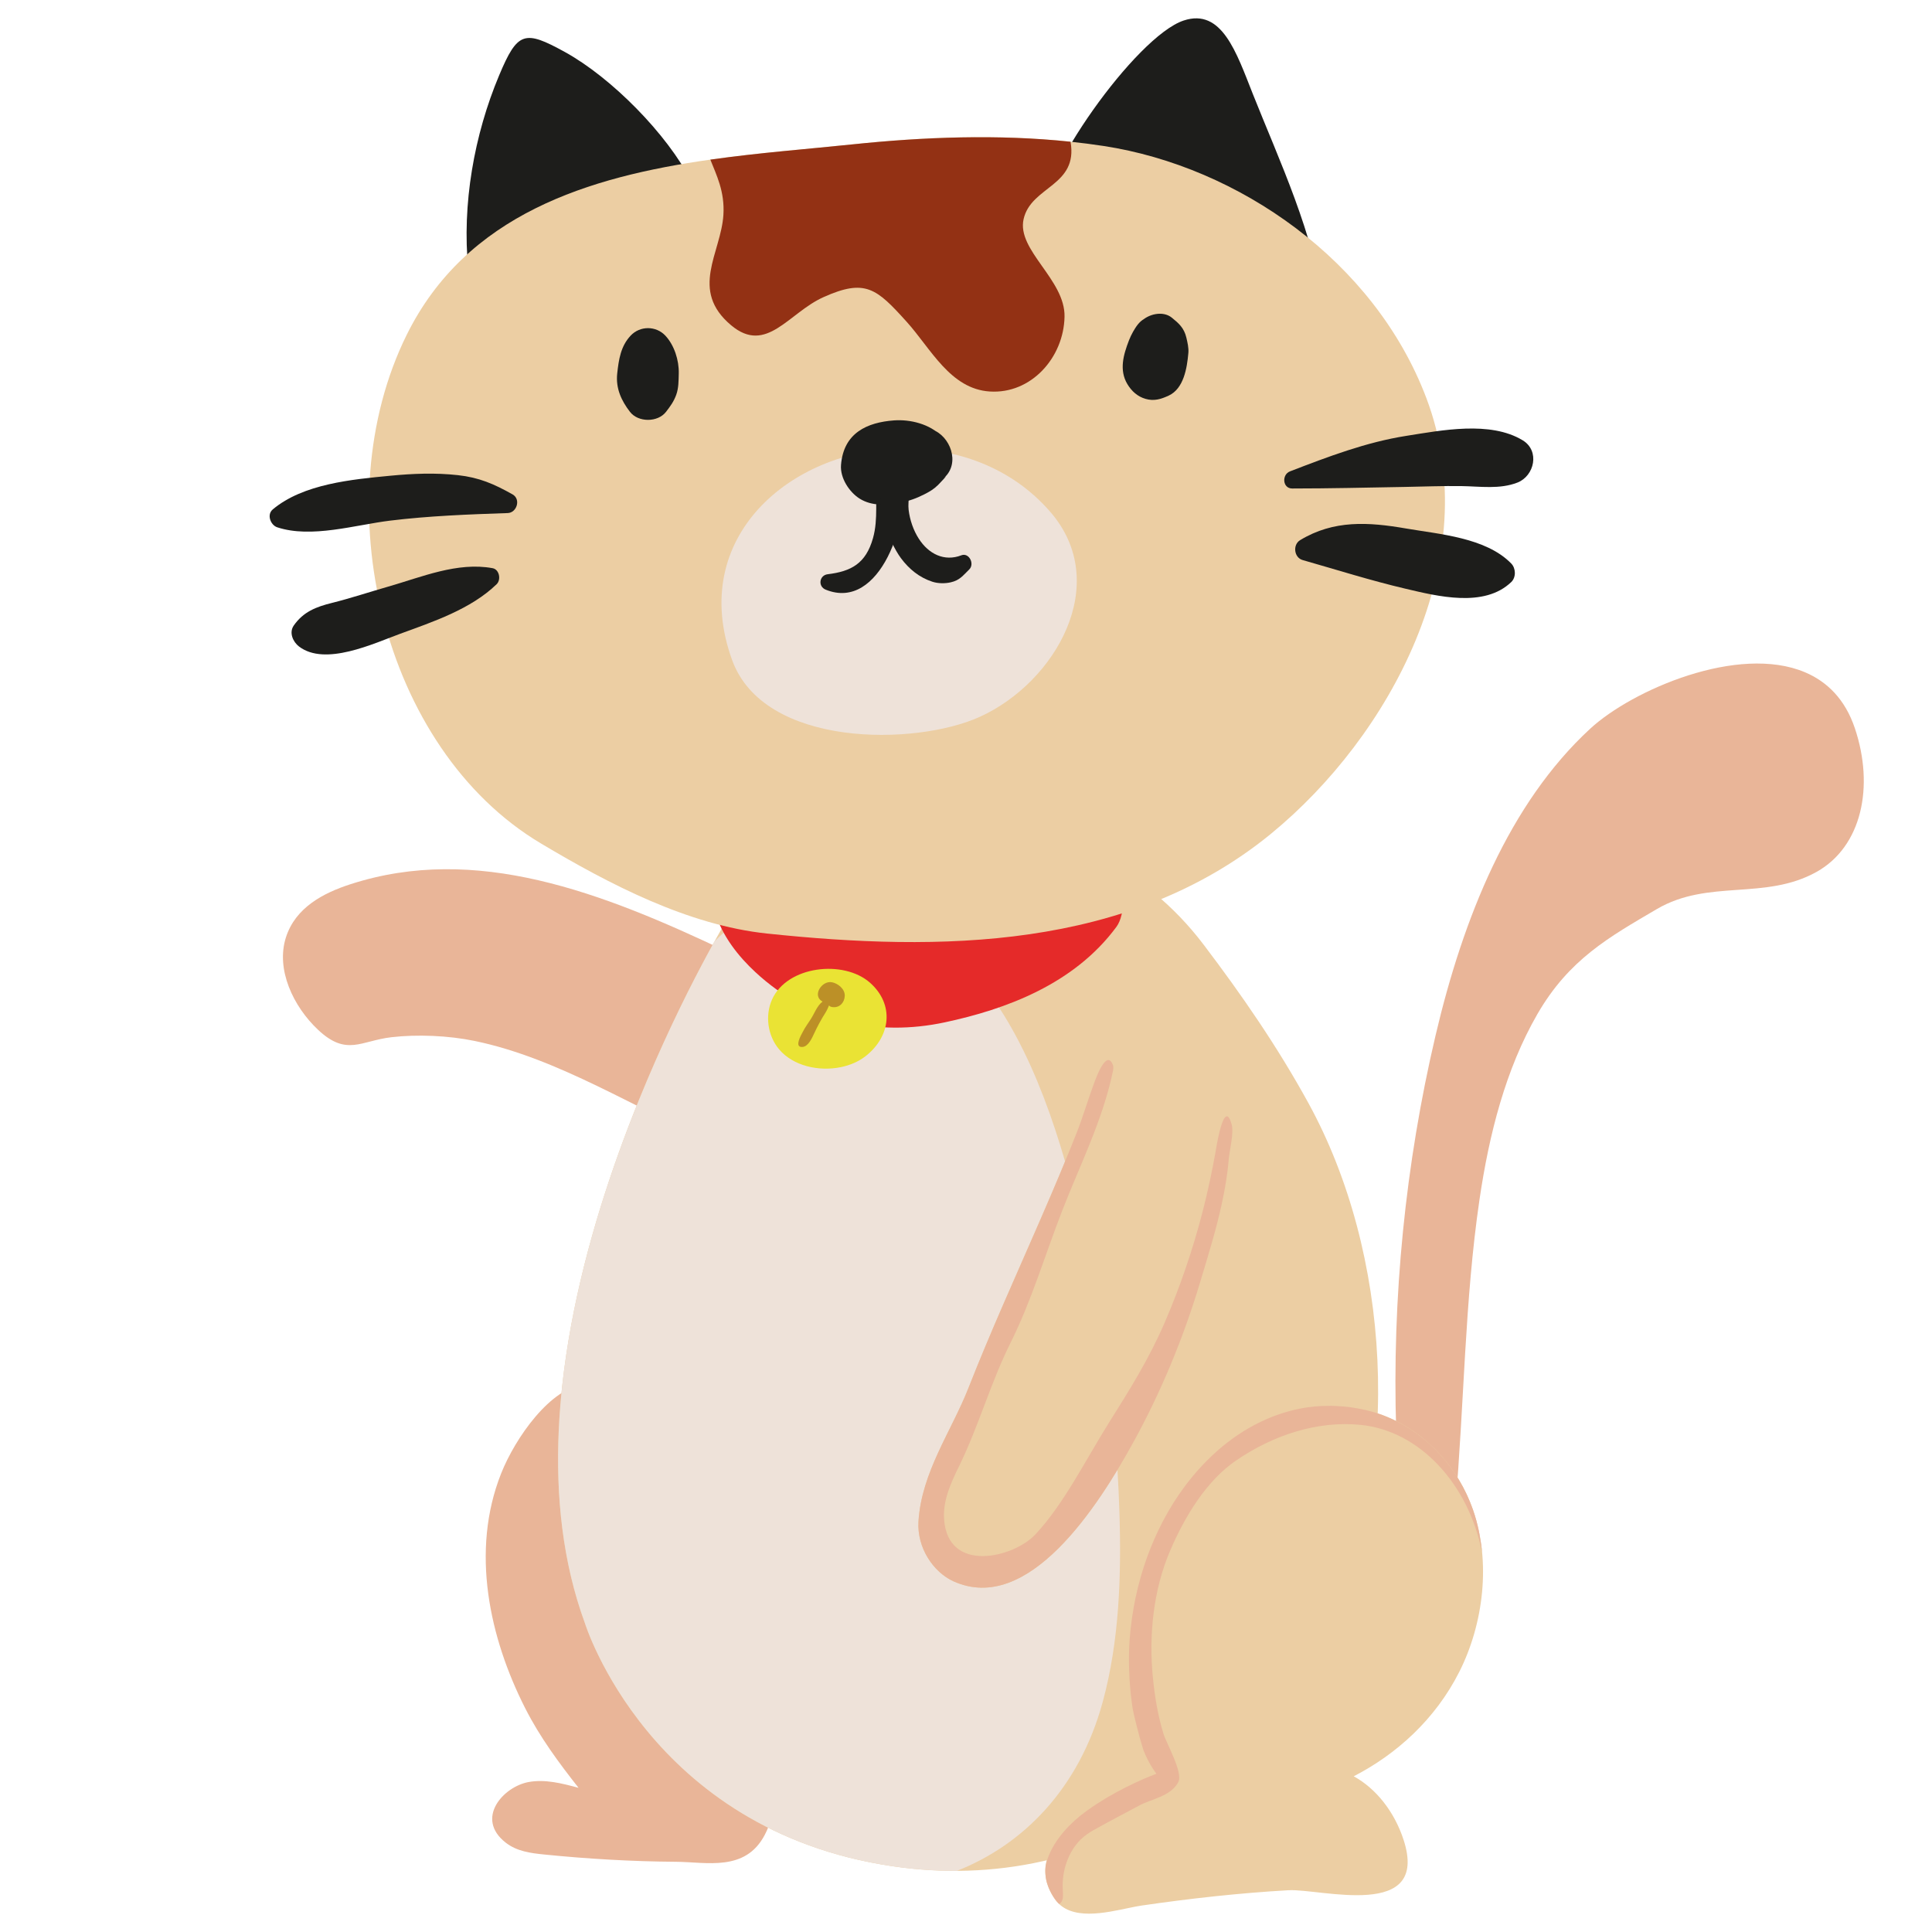<?xml version="1.0" encoding="utf-8"?>
<!-- Generator: Adobe Illustrator 16.0.0, SVG Export Plug-In . SVG Version: 6.00 Build 0)  -->
<!DOCTYPE svg PUBLIC "-//W3C//DTD SVG 1.1//EN" "http://www.w3.org/Graphics/SVG/1.1/DTD/svg11.dtd">
<svg version="1.1" id="Layer_1" xmlns="http://www.w3.org/2000/svg" xmlns:xlink="http://www.w3.org/1999/xlink" x="0px" y="0px"
	  viewBox="0 0 500 500" enable-background="new 0 0 500 500" xml:space="preserve">
<g>
	<g id="XMLID_756_">
		<path id="XMLID_837_" fill="#E9B598" d="M129.703,381.307c-7.995,20.124-3.009,42.602,6.22,60.787
			c3.833,7.552,8.761,14.182,13.806,20.592c-4.257-1.141-8.629-2.285-12.939-1.495c-6.544,1.2-13.899,9.403-5.947,15.659
			c2.903,2.284,6.494,2.741,9.938,3.09c11.363,1.148,22.77,1.805,34.172,1.888c7.94,0.057,17.901,2.634,22.939-6.917
			c3.196-6.057,3.384-13.744,2.807-20.91c-2.171-26.957-13.687-51.792-28.591-71.892c-4.65-6.271-13.884-24.389-20.46-23.902
			C142.515,358.882,133.308,372.229,129.703,381.307z"/>
		<path id="XMLID_836_" fill="#E9B598" d="M467.125,173.98c-17.285-7.304-44.723,4.583-55.591,14.614
			c-20.99,19.373-32.856,48.923-40.023,79.417c-7.797,33.179-11.286,67.87-10.173,102.361c0.162,5.037,0.445,10.195,2.119,14.805
			c1.673,4.61,5.026,8.628,9.136,9.211c1.103,0.156,2.344,0.002,3.107-0.979c0.666-0.854,0.807-2.117,0.91-3.289
			c2.331-26.54,2.42-53.4,6.283-79.674c2.49-16.939,6.779-33.792,14.98-47.994c8.184-14.174,18.555-19.93,30.903-27.178
			c13.373-7.85,27.991-2.161,41.36-9.636c11.688-6.536,14.984-22.058,9.895-37.181C477.517,180.98,472.884,176.415,467.125,173.98z"
			/>
		<path id="XMLID_835_" fill="#E9B598" d="M185.594,296.112c3.778,1.633,7.634,3.01,11.59,4.057
			c-2.604-0.688-7.019-13.995-8.022-16.61c-2.082-5.429-2.223-8.383-1.92-14.076c0.407-7.68,0.814-15.359,1.222-23.039
			c-32.852-15.646-65.354-28.117-97.779-17.605c-6.984,2.265-14.191,6.006-16.675,13.716c-2.692,8.354,1.923,17.965,8.3,23.954
			c7.396,6.943,11.052,2.848,18.979,1.924c6.65-0.775,14.744-0.445,21.544,0.963C144.723,273.926,164.626,287.056,185.594,296.112z"
			/>
		<path id="XMLID_834_" fill="#ECCEA3" d="M191.156,233.235c-1.456,1.182-67.931,109.958-39.789,186.812
			c0,0,16.565,53.625,79.607,62.927c0.791,0.117,1.589,0.227,2.396,0.329c26.006,3.311,52.661-2.664,75.059-19.463
			c14.067-10.552,28.143-25.828,36.111-43.711c18.388-41.263,15.382-95.735-5.859-134.534c-8.027-14.664-17.38-28.2-27.191-41.128
			c-15.57-20.514-37.529-29.76-60.303-33.048C228.414,208.13,210.237,217.736,191.156,233.235z"/>
		<path id="XMLID_833_" fill="#EEE2D9" d="M276.9,305.038c-6.198-22.665-15.258-45.409-31.164-59.379
			c-14.991-13.164-39.853-19.438-55.931-6.441c-1.699,1.374-3.324,2.85-4.883,4.408c-16.182,29.112-56.607,113.469-33.555,176.421
			c0,0,16.565,53.625,79.607,62.927c0.791,0.117,1.589,0.227,2.396,0.329c4.755,0.605,9.531,0.893,14.299,0.867
			c17.127-6.766,31.593-21.279,37.711-43.705c4.284-15.701,4.85-32.549,4.326-49.082C288.776,362.06,284.515,332.878,276.9,305.038z
			"/>
		<path id="XMLID_832_" fill="#E52A29" d="M288.918,239.883c-10.955,14.843-28.644,21.343-44.467,24.71
			c-17.233,3.668-34.819,0.096-48.954-13c-4.282-3.968-8.714-9.403-10.477-15.704c-0.59-2.108,0.027-2.39-0.179-4.599
			c14.429-0.743,28.667,3.438,42.939,6.064c14.273,2.625,29.395,3.586,42.664-3.202c3.66-1.872,7.107-4.302,10.795-6.098
			c2.091-1.02,4.479-1.826,6.569-0.803C291.23,228.927,291.36,236.575,288.918,239.883z"/>
		<path id="XMLID_831_" fill="#ECCEA3" d="M284.516,277.311c-9.869,28.607-22.971,54.155-33.899,81.947
			c-4.373,11.122-12.135,21.741-12.916,34.508c-0.414,6.776,3.824,13.103,9.054,15.47c19.357,8.761,37.407-19.304,46.681-36.21
			c13.028-23.749,21.508-50.637,25.135-78.845L284.516,277.311z"/>
		<path id="XMLID_830_" fill="#E9B598" d="M315.638,292.779c-0.572,2.275-0.962,4.786-1.037,5.212
			c-0.919,5.219-2.032,10.388-3.342,15.481c-2.544,9.897-5.833,19.505-9.787,28.688c-4.091,9.499-9.121,17.505-14.454,25.995
			c-5.948,9.468-11.697,21.111-19.092,28.981c-5.656,6.017-22.604,10.162-23.596-3.941c-0.345-4.912,1.804-9.515,3.877-13.748
			c5.083-10.377,8.128-21.537,13.357-32.011c5.436-10.888,8.947-22.863,13.391-34.269c4.576-11.746,10.296-22.985,13.012-35.673
			c0.141-0.654,0.268-1.377,0.018-1.98c-1.754-4.263-4.666,4.356-5.039,5.371c-1.479,4.014-2.691,8.174-4.253,12.142
			c-2.938,7.466-6.061,14.823-9.239,22.142c-6.359,14.645-12.959,29.141-18.837,44.088c-4.373,11.122-12.135,21.741-12.916,34.508
			c-0.414,6.776,3.824,13.103,9.054,15.47c19.357,8.761,37.407-19.304,46.681-36.21c7.06-12.869,12.834-26.773,17.192-41.313
			c2.011-6.707,4.111-13.396,5.6-20.312c0.789-3.667,1.437-7.396,1.745-11.174c0.195-2.402,1.392-7.02,0.78-9.224
			C317.601,286.855,316.44,289.586,315.638,292.779z"/>
		<path fill="#221E20" d="M326.28,61.181l-0.126-0.505l-0.771-0.295l0.355-0.93l0.122,0.046l-0.048-0.189l1.738,0.836l-0.356,0.931
			l-0.351-0.134C326.672,61.049,326.48,61.13,326.28,61.181z"/>
		<path id="XMLID_829_" fill="#EAE334" d="M217.585,276.182c-5.719,1.164-12.342-0.316-15.97-4.635
			c-2.935-3.495-3.67-8.682-1.82-12.85c3.893-8.771,18.562-10.407,25.383-4.353c6.335,5.624,5.372,13.902-1.197,19.015
			C222.194,274.751,219.968,275.695,217.585,276.182z"/>
		<path id="XMLID_828_" fill="#BC9027" d="M206.743,270.641c0.155,0.224,0.447,0.348,0.935,0.311
			c1.524-0.116,2.482-2.336,3.026-3.502c0.869-1.863,1.777-3.553,2.89-5.309c0.401-0.633,0.686-1.271,0.981-1.963
			c0.16,0.354,0.617,0.438,1.005,0.473c1.751,0.164,2.985-1.219,3.047-2.932c0.064-1.787-1.789-3.229-3.341-3.516
			c-2.61-0.48-5.21,3.493-2.414,5.012c-1.421,1.063-2.09,3.072-3.03,4.514c-0.703,1.08-1.494,2.16-2.077,3.311
			C207.48,267.6,206.169,269.809,206.743,270.641z"/>
		<path id="XMLID_758_" fill="#ECCEA3" d="M292.292,493.747c1.15-0.241,2.21-0.454,3.133-0.588
			c12.633-1.839,25.291-3.242,38.004-3.968c8.292-0.473,36.68,7.971,29.807-13.074c-2.356-7.214-7.083-13.231-12.896-16.415
			c11-5.662,21.108-14.686,27.354-27.088c6.244-12.401,8.196-28.398,3.544-41.798c-4.488-12.927-14.732-22.229-25.951-25.42
			c-31.458-8.941-60.056,20.972-62.919,58.638c-0.807,10.607,0.695,27.188,6.92,35.006c-8.643,3.231-37.448,16.749-26.201,32.55
			C277.06,497.175,286.02,495.059,292.292,493.747z"/>
		<path id="XMLID_757_" fill="#E9B598" d="M274.576,492.375c0.673-0.819,0.541-2.153,0.469-3.308
			c-0.307-4.916,1.498-9.954,4.664-13.022c1.016-0.984,2.134-1.758,3.311-2.415c3.982-2.227,8.01-4.332,12.025-6.472
			c2.925-1.559,8.033-2.295,9.92-6.001c1.237-2.432-3.094-9.996-3.842-12.408c-1.438-4.644-2.257-9.548-2.746-14.464
			c-1.112-11.149,0.132-22.832,4.408-32.867c3.918-9.195,9.596-18.324,17.141-23.464c9.721-6.621,21.073-10.32,32.245-9.193
			c15.091,1.521,27.816,15.085,31.392,32.986c-0.06-0.622-0.137-1.239-0.219-1.857c-0.188-1.185-0.379-2.346-0.582-3.485
			c-0.394-1.899-0.894-3.77-1.524-5.588c-3.857-11.11-11.97-19.531-21.296-23.706c-0.456-0.2-0.912-0.395-1.366-0.574
			c-0.28-0.111-0.559-0.226-0.84-0.329c-0.823-0.303-1.644-0.581-2.449-0.811c-1.077-0.307-2.15-0.557-3.22-0.772
			c-0.343-0.07-0.685-0.117-1.027-0.178c-0.729-0.129-1.458-0.247-2.184-0.335c-0.391-0.048-0.781-0.08-1.171-0.116
			c-0.681-0.062-1.358-0.11-2.033-0.138c-0.393-0.017-0.783-0.026-1.173-0.031c-0.691-0.007-1.379,0.006-2.064,0.035
			c-0.353,0.015-0.706,0.023-1.057,0.048c-0.795,0.055-1.583,0.139-2.368,0.239c-0.23,0.03-0.463,0.048-0.692,0.082
			c-2.07,0.305-4.105,0.771-6.1,1.39c-0.214,0.066-0.424,0.145-0.637,0.214c-0.779,0.255-1.555,0.528-2.319,0.829
			c-0.25,0.099-0.496,0.203-0.743,0.306c-0.74,0.306-1.474,0.632-2.198,0.981c-0.229,0.108-0.455,0.218-0.681,0.331
			c-0.781,0.391-1.554,0.807-2.316,1.245c-0.148,0.086-0.299,0.166-0.447,0.252c-2.829,1.667-5.529,3.648-8.067,5.913
			c-0.034,0.03-0.067,0.063-0.102,0.093c-0.799,0.716-1.58,1.461-2.346,2.23c-0.086,0.087-0.171,0.174-0.257,0.262
			c-0.729,0.741-1.441,1.507-2.138,2.295c-0.075,0.084-0.15,0.168-0.225,0.253c-0.751,0.859-1.485,1.743-2.196,2.654
			c-0.23,0.299-0.467,0.591-0.692,0.894c-0.205,0.271-0.401,0.555-0.603,0.831c-0.836,1.146-1.645,2.322-2.413,3.536
			c-0.063,0.099-0.13,0.193-0.192,0.294c-0.823,1.313-1.6,2.671-2.34,4.054c-0.042,0.075-0.082,0.152-0.123,0.229
			c-0.075,0.141-0.15,0.279-0.224,0.42c-1.526,2.917-2.875,5.969-4.023,9.129c-0.021,0.055-0.04,0.108-0.062,0.163
			c-0.007,0.021-0.016,0.042-0.023,0.063c-0.573,1.595-1.096,3.217-1.569,4.86c-0.028,0.1-0.055,0.199-0.083,0.299
			c-0.004,0.015-0.007,0.029-0.012,0.044c-0.463,1.639-0.882,3.297-1.248,5.007c-0.346,1.612-0.63,3.243-0.876,4.883
			c-0.046,0.311-0.089,0.623-0.132,0.935c-0.002,0.008-0.002,0.017-0.004,0.023c-0.224,1.622-0.414,3.252-0.539,4.892
			c-0.1,1.327-0.152,2.662-0.182,3.999c0,0.001,0,0.002,0,0.004c-0.011,0.519-0.011,1.05-0.011,1.583c0,0.001,0,0.001,0,0.001
			c-0.001,0.685,0.011,1.368,0.027,2.052c0.023,0.924,0.062,1.859,0.116,2.808c0,0.002,0,0.004,0.001,0.005
			c0.038,0.662,0.084,1.324,0.14,1.983c0.052,0.627,0.108,1.254,0.175,1.884c0,0.003,0,0.004,0.001,0.006
			c0.122,1.129,0.262,2.254,0.431,3.368c0.027,0.179,0.05,0.356,0.079,0.535c0.206,1.127,1.451,6.513,2.778,10.671
			c0.72,1.82,1.555,3.481,2.521,4.921l0,0c0.035-0.007,0.073,0.019,0.105-0.003c-0.025,0.016-0.051,0.03-0.074,0.047
			c0.265,0.392,0.527,0.785,0.813,1.143c-0.432,0.161-0.926,0.356-1.449,0.567c-0.075,0.029-0.146,0.058-0.223,0.089
			c-0.517,0.211-1.076,0.446-1.664,0.702c-0.1,0.043-0.199,0.087-0.3,0.131c-0.604,0.265-1.237,0.551-1.897,0.859
			c-0.084,0.04-0.172,0.082-0.258,0.122c-1.404,0.662-2.912,1.417-4.463,2.258c-0.078,0.043-0.155,0.084-0.233,0.126
			c-0.747,0.408-1.503,0.838-2.26,1.285c-0.112,0.066-0.226,0.133-0.337,0.199c-0.757,0.451-1.512,0.92-2.262,1.407
			c-0.092,0.059-0.182,0.119-0.271,0.179c-0.781,0.514-1.556,1.04-2.312,1.59c-0.493,0.364-0.985,0.728-1.47,1.111
			c-0.105,0.081-0.205,0.166-0.309,0.248c-0.044,0.036-0.09,0.073-0.135,0.108c-3.676,2.993-7.676,7.526-8.827,12.791
			c-0.03,0.235-0.042,0.473-0.058,0.709c-0.012,0.174-0.023,0.347-0.026,0.521c-0.004,0.226,0,0.452,0.01,0.679
			c0.009,0.204,0.027,0.409,0.049,0.615c0.021,0.204,0.037,0.409,0.069,0.615c0.063,0.391,0.143,0.784,0.25,1.18
			c0.037,0.136,0.09,0.274,0.132,0.411c0.094,0.301,0.194,0.603,0.315,0.905c0.063,0.161,0.135,0.321,0.207,0.481
			c0.133,0.3,0.28,0.601,0.441,0.902c0.076,0.144,0.148,0.285,0.23,0.43c0.256,0.44,0.53,0.883,0.847,1.328
			c0.308,0.432,0.653,0.802,1.017,1.146C274.273,492.653,274.438,492.545,274.576,492.375z"/>
	</g>
	<g>
		<path fill="#1D1D1B" d="M179.04,47.135c-6.389-12.529-20.915-27.122-32.89-33.701c-10.401-5.713-12.199-5.312-16.98,6.081
			c-6.45,15.363-9.661,33.376-7.972,50.189c0.942,9.375,5.062,11.824,9.073,19.557L179.04,47.135z"/>
		<path fill="#1D1D1B" d="M269.773,56.764c-1.395-11.012,24.219-47.382,36.573-51.457c9.875-3.257,13.634,8.29,17.865,18.96
			c6.698,16.89,16.235,37.055,18.146,55.365L269.773,56.764z"/>
		<path fill="#ECCEA3" d="M329.066,215.664c-0.113,0.096-0.216,0.18-0.317,0.265c-36.815,29.981-85.697,30.366-130.235,25.672
			c-20.46-2.154-40.795-12.746-58.556-23.337c-41.272-24.614-56.107-88.176-34.761-131.494c15.458-31.39,47.282-41.019,78.642-45.46
			c12.668-1.794,25.257-2.745,36.667-3.936c18.532-1.938,37.834-2.672,56.548-0.698c2.882,0.301,5.751,0.674,8.597,1.107
			c34.808,5.344,70.046,29.705,83.485,65.223C384.924,144.734,359.394,190.772,329.066,215.664z"/>
		<path fill="#933114" d="M275.5,81.979c-0.216,10.58-8.643,20.028-19.337,19.342c-10.253-0.65-15.255-11.109-21.549-18.078
			c-7.758-8.582-10.65-11.23-21.549-6.319c-8.994,4.057-14.709,14.889-23.817,7.281c-10.922-9.123-2.642-18.715-2.03-28.609
			c0.374-6.054-1.826-10.339-3.38-14.286c12.668-1.794,25.257-2.745,36.667-3.936c18.532-1.938,37.834-2.672,56.548-0.698
			c2.03,11.519-10.218,11.482-12.146,20.028C263.082,64.768,275.705,72.351,275.5,81.979z"/>
		<path fill="#EEE2D9" d="M253.58,185.515c19.594-8.906,34.283-34.466,18.277-52.995c-9.939-11.508-24.248-16.658-38.769-16.449
			c-28.116,0.404-55.24,22.784-43.611,54.767C197.745,193.575,236.947,193.074,253.58,185.515z"/>
		<path fill="#1D1D1B" d="M241.235,111.166c-0.274-0.095-0.548-0.191-0.822-0.286c1.106,0.684,2.21,1.367,3.316,2.051
			c-3.065-3.185-8.144-4.439-12.346-4.133c-6.943,0.506-13.074,3.217-13.729,11.531c-0.27,3.424,2.202,7.088,4.839,8.728
			c3.254,2.023,7.042,1.671,10.579,1.005c2.243-0.422,4.092-1.083,6.183-2.152c1.33-0.68,2.319-1.248,3.472-2.355
			c0.434-0.418,3.035-3.175,1.615-1.896C248.623,119.802,245.879,112.784,241.235,111.166L241.235,111.166z"/>
		<path fill="#1D1D1B" d="M213.691,152.603c14.149,5.756,22.084-18.488,19.555-29.396c-0.928-4.005-5.855-2.64-6.266,0.9
			c-0.588,5.085,0.365,10.122-1.044,15.144c-1.865,6.643-5.689,8.622-11.737,9.363C212.035,148.878,211.614,151.759,213.691,152.603
			L213.691,152.603z"/>
		<path fill="#1D1D1B" d="M248.807,143.708c-4.411,1.706-8.477-0.334-11.015-4.276c-1.408-2.186-2.323-4.85-2.639-7.473
			c-0.295-2.447,0.707-5.015-0.708-7.155c-0.852-1.29-2.354-1.871-3.717-1.035c-6.084,3.737-0.688,16.481,2.43,20.677
			c2.136,2.874,4.785,5.003,8.096,6.091c1.505,0.494,3.295,0.513,4.827,0.16c2.288-0.526,3.095-1.705,4.744-3.312
			C252.309,145.939,250.772,142.949,248.807,143.708L248.807,143.708z"/>
		<path fill="#1D1D1B" d="M295.195,83.323c-0.695,0.752,1.736-1.218,0.979-0.816c-1.354,0.718-2.201,2.061-2.957,3.378
			c-0.787,1.373-1.293,2.868-1.873,4.348c0.275-0.692,0.551-1.384,0.826-2.076c-1.42,3.563-2.584,7.625-0.41,11.249
			c1.105,1.845,2.658,3.225,4.672,3.813c2.212,0.646,4.007,0.097,6.024-0.837c3.897-1.804,4.741-7.105,5.091-11.041
			c0.116-1.303-0.219-2.688-0.517-3.966c-0.585-2.512-1.989-3.726-3.755-5.158C300.945,80.327,297.101,81.267,295.195,83.323
			L295.195,83.323z"/>
		<path fill="#1D1D1B" d="M163.188,86.881c-2.546,2.732-3.055,6.136-3.454,9.787c-0.419,3.846,1.095,7.068,3.315,9.934
			c2.125,2.743,7.175,2.743,9.299,0c1.115-1.439,2.033-2.673,2.671-4.459c0.62-1.734,0.596-3.639,0.644-5.475
			c0.09-3.447-1.167-7.333-3.453-9.787C169.776,84.269,165.622,84.269,163.188,86.881L163.188,86.881z"/>
		<path fill="#1D1D1B" d="M334.42,126.422c9.698-0.001,19.369-0.233,29.063-0.403c4.934-0.087,9.861-0.29,14.797-0.217
			c4.808,0.072,9.845,0.876,14.433-0.913c4.393-1.712,5.876-8.203,1.348-10.944c-8.405-5.089-21.012-2.579-30.162-1.136
			c-10.376,1.636-20.231,5.397-30.044,9.18C331.667,122.832,331.91,126.422,334.42,126.422L334.42,126.422z"/>
		<path fill="#1D1D1B" d="M337.115,144.939c8.863,2.526,17.612,5.303,26.635,7.422c8.229,1.933,20.349,5.014,27.364-1.73
			c1.275-1.226,1.201-3.55,0-4.787c-6.539-6.734-18.667-7.593-27.21-9.068c-9.759-1.686-18.726-2.259-27.424,3.008
			C334.481,140.994,334.903,144.309,337.115,144.939L337.115,144.939z"/>
		<path fill="#1D1D1B" d="M132.64,127.942c-4.782-2.694-8.628-4.362-14.117-4.972c-5.879-0.655-11.722-0.41-17.593,0.157
			c-9.699,0.936-22.445,2.069-30.343,8.712c-1.624,1.367-0.538,4.062,1.15,4.621c8.843,2.926,20.211-0.618,29.193-1.718
			c10.036-1.229,20.415-1.624,30.476-1.963C133.739,132.7,134.874,129.201,132.64,127.942L132.64,127.942z"/>
		<path fill="#1D1D1B" d="M127.491,147.047c-9.12-1.678-18.354,2.29-27.057,4.779c-4.852,1.388-9.627,2.986-14.525,4.205
			c-4.057,1.009-7.391,2.274-9.887,5.86c-1.291,1.854-0.164,4.249,1.335,5.403c6.772,5.216,19.27-0.737,26.242-3.287
			c8.403-3.073,18.269-6.35,24.925-12.811C129.746,150.01,129.22,147.366,127.491,147.047L127.491,147.047z"/>
	</g>
</g>
</svg>
